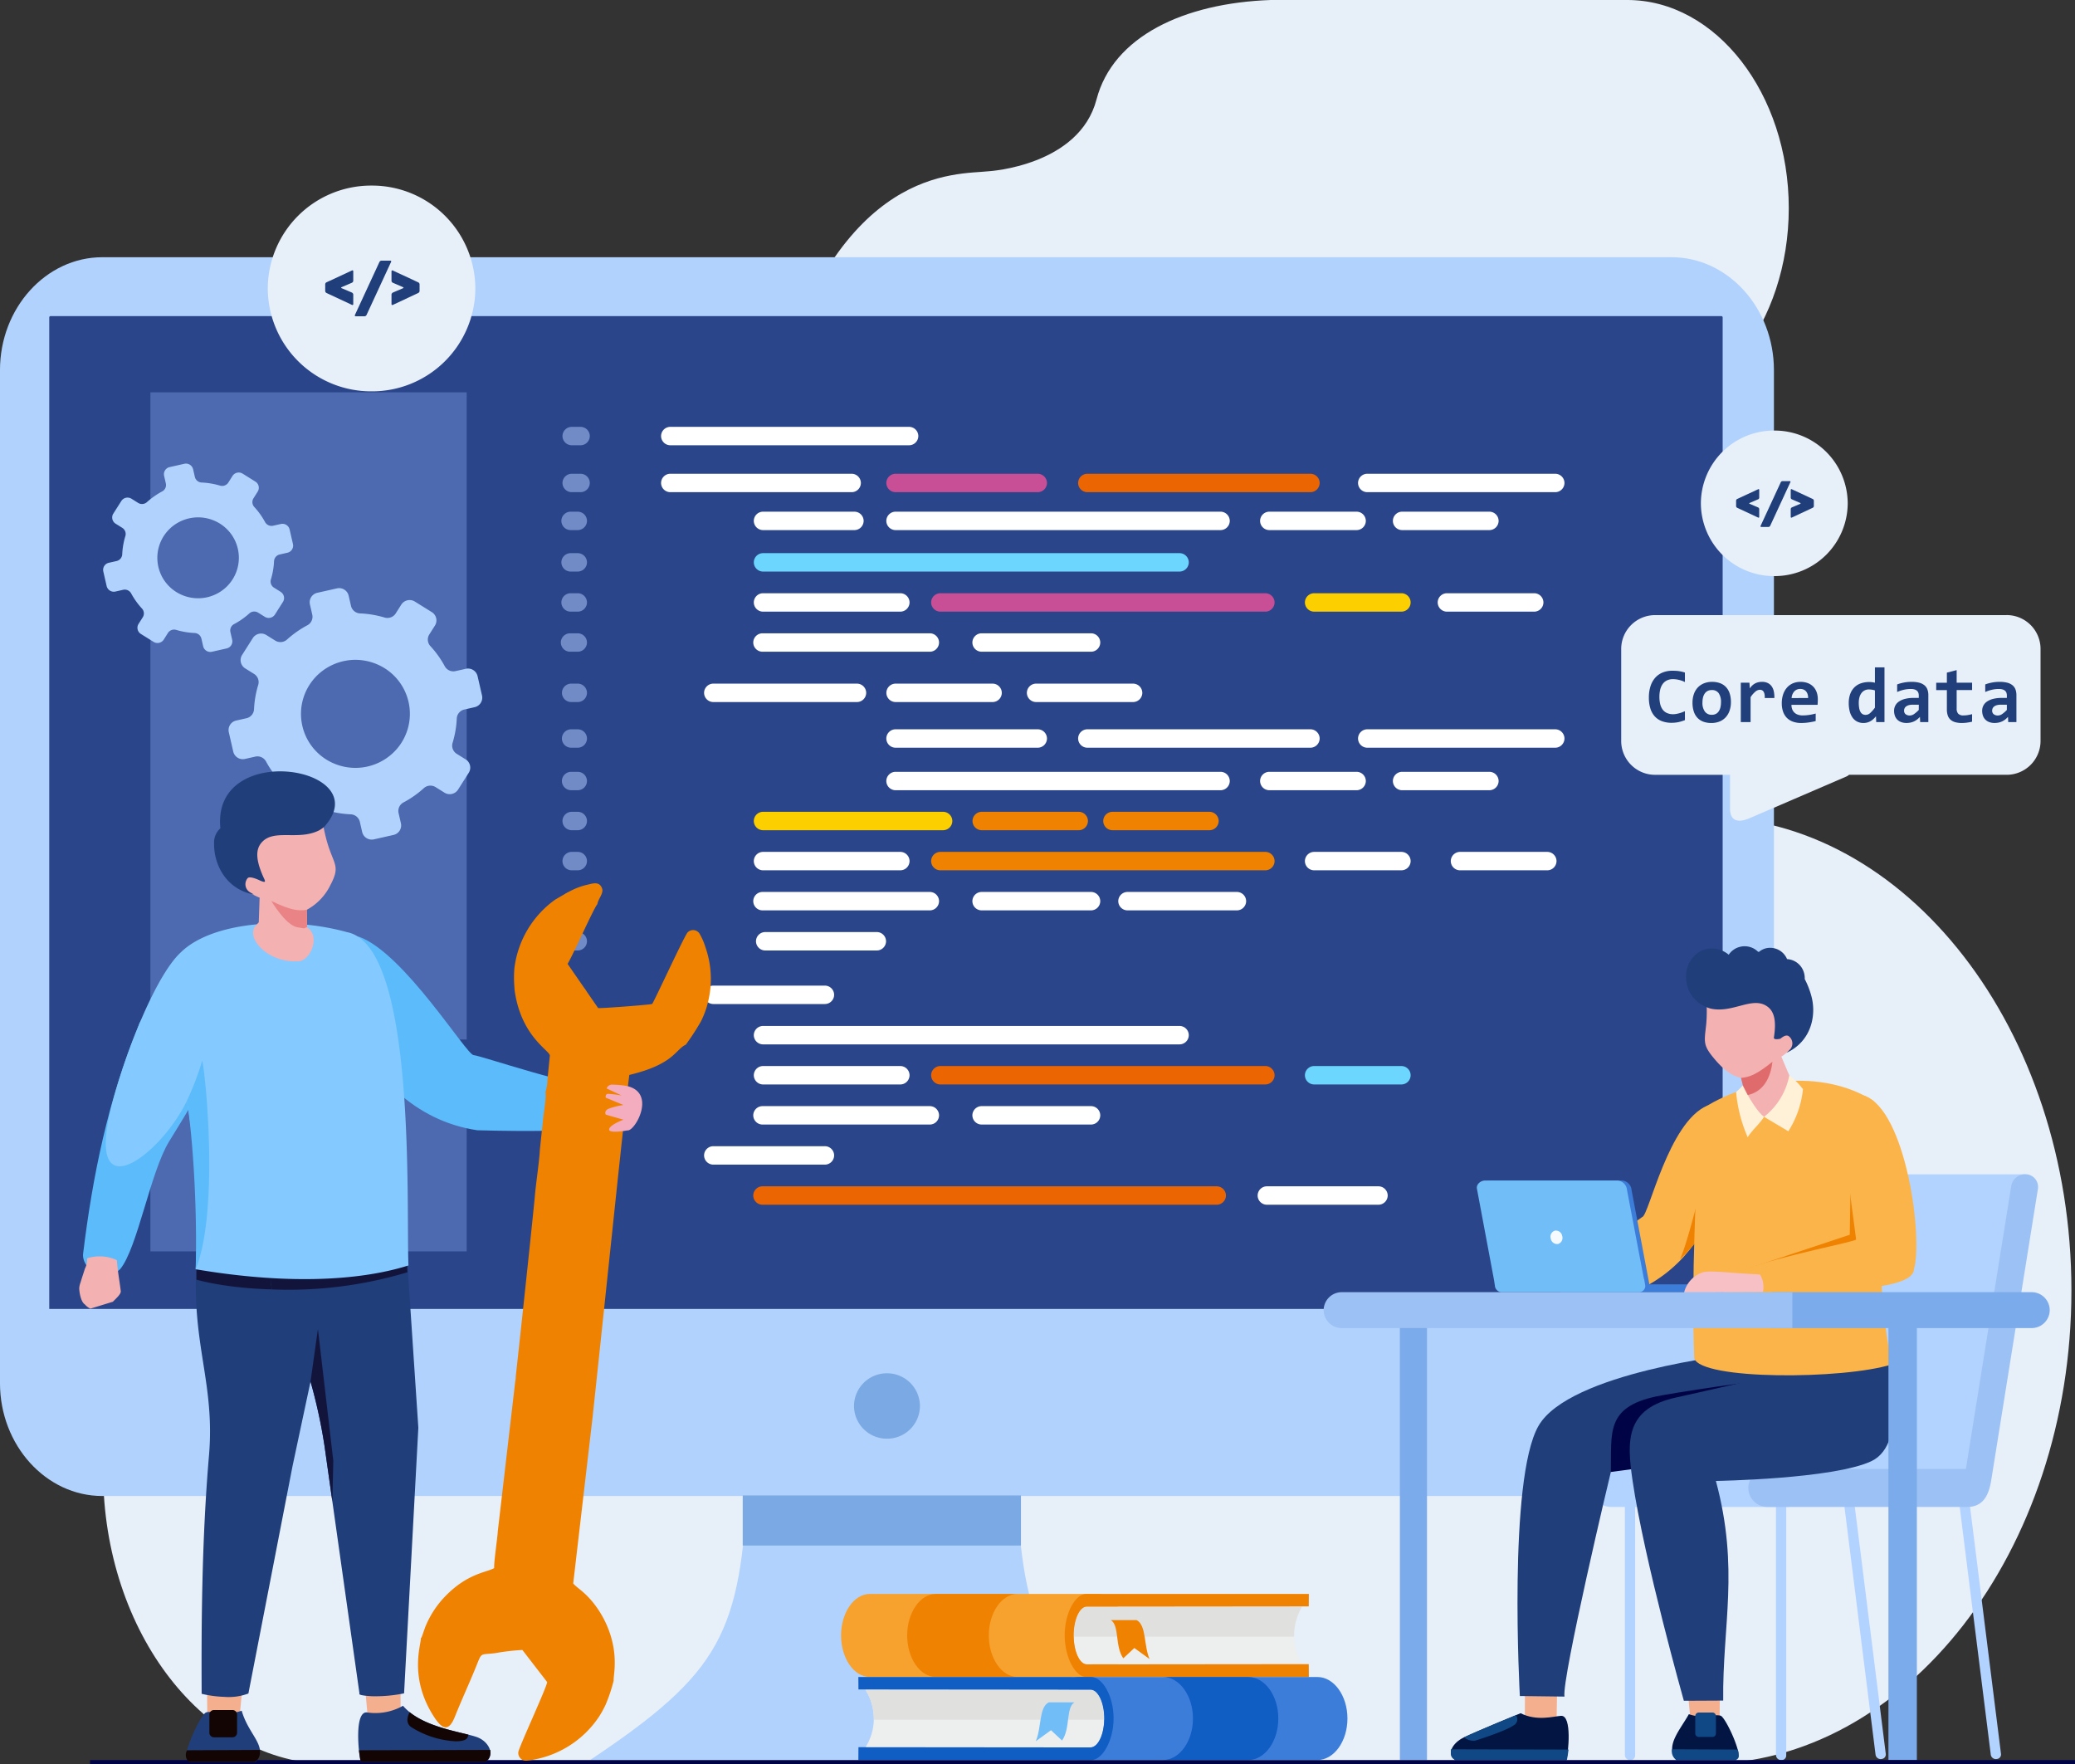 <svg xmlns="http://www.w3.org/2000/svg" width="400" height="340" viewBox="0 0 400 340">
  <rect x="0" y="0" width="400" height="340" fill="#333333" stroke="none"/>
  <g id="t3-i6" transform="translate(1234.545 -3294.714)">
    <path id="Path_104546" data-name="Path 104546" d="M-1162.719,3521.974h-12.627c-24.025,0-43.687,25.292-43.744,56.233v.274c.058,30.941,19.72,56.234,43.744,56.234H-910.5c38.962,0,70.837-41.077,70.837-91.278h0c0-50.2-31.875-91.278-70.837-91.278-16.473,0-29.95-17.369-29.95-38.6s-1.314-38.594,15.159-38.594h0c17.129,0,31.142-18.057,31.142-40.126h0c0-22.069-14.014-40.126-31.142-40.126H-994c-16.725.588-30.416,7-33.6,19.18-3.345,12.792-20.718,13.823-20.718,13.823-6.439.713-28.688-1.189-41.471,42.887-7.462,28.538-64.708,30.841-64.708,30.841h-10.946c-13.112,0-23.839,13.822-23.839,30.718s10.727,30.717,23.839,30.717h2.73c12.609,0,22.928,13.3,22.928,29.546s-10.319,29.547-22.928,29.547" transform="translate(4.428 0)" fill="#e7eff9" fill-rule="evenodd"/>
    <g id="Group_92389" data-name="Group 92389" transform="translate(-1234.545 3344.294)">
      <path id="Path_104547" data-name="Path 104547" d="M-1115.7,3518.747c-1.384,29.77-5.047,37.3-30.43,54.262h112.523c-25.383-16.964-29.046-24.492-30.43-54.262l-25.831-2.419Z" transform="translate(1259.878 -3283.348)" fill="#b1d2fc" fill-rule="evenodd"/>
      <path id="Path_104548" data-name="Path 104548" d="M-1214.828,3333.6H-912.3c10.844,0,19.716,9.79,19.716,21.755v192.487h0v2.77c0,11.963-8.872,21.753-19.716,21.753h-302.531c-10.845,0-19.717-9.789-19.717-21.753V3355.354c0-11.965,8.872-21.755,19.717-21.755" transform="translate(1234.545 -3333.6)" fill="#b1d2fc" fill-rule="evenodd"/>
      <path id="Path_104549" data-name="Path 104549" d="M-1226.922,3342.5h322.1a.256.256,0,0,1,.241.266v191.1h-322.585v-191.1a.255.255,0,0,1,.241-.266" transform="translate(1236.66 -3331.153)" fill="#2a4589"/>
      <rect id="Rectangle_31937" data-name="Rectangle 31937" width="60.976" height="35.862" transform="translate(28.989 155.756)" fill="#4d69af"/>
      <path id="Path_104550" data-name="Path 104550" d="M-1100.228,3502.316a6.325,6.325,0,0,1,6.353,6.3,6.325,6.325,0,0,1-6.353,6.3,6.325,6.325,0,0,1-6.353-6.3,6.325,6.325,0,0,1,6.353-6.3" transform="translate(1271.21 -3287.2)" fill="#7ba9e3" fill-rule="evenodd"/>
      <rect id="Rectangle_31938" data-name="Rectangle 31938" width="53.413" height="9.434" transform="translate(143.286 238.764)" fill="#7ba9e3"/>
      <path id="Rectangle_31939" data-name="Rectangle 31939" d="M-.108-.108H53.521v9.65H-.108ZM53.305.108H.108V9.326h53.2Z" transform="translate(143.286 238.764)" fill="#7ba9e3"/>
      <path id="Path_104551" data-name="Path 104551" d="M-1119.887,3477.6h87.538a1.788,1.788,0,0,0,1.791-1.775h0a1.787,1.787,0,0,0-1.791-1.774h-87.538a1.787,1.787,0,0,0-1.791,1.774h0a1.788,1.788,0,0,0,1.791,1.775" transform="translate(1266.884 -3294.976)" fill="#eb6502" fill-rule="evenodd"/>
      <path id="Path_104552" data-name="Path 104552" d="M-1044.312,3477.6h21.49a1.788,1.788,0,0,0,1.791-1.775h0a1.787,1.787,0,0,0-1.791-1.774h-21.49a1.788,1.788,0,0,0-1.791,1.774h0a1.789,1.789,0,0,0,1.791,1.775" transform="translate(1288.539 -3294.976)" fill="#fff" fill-rule="evenodd"/>
      <path id="Path_104553" data-name="Path 104553" d="M-1127.256,3471.536h21.489a1.788,1.788,0,0,0,1.791-1.775h0a1.788,1.788,0,0,0-1.791-1.775h-21.489a1.788,1.788,0,0,0-1.791,1.775h0a1.788,1.788,0,0,0,1.791,1.775" transform="translate(1264.773 -3296.642)" fill="#fff" fill-rule="evenodd"/>
      <path id="Path_104554" data-name="Path 104554" d="M-1119.887,3465.476h32.234a1.787,1.787,0,0,0,1.791-1.774h0a1.788,1.788,0,0,0-1.791-1.775h-32.234a1.788,1.788,0,0,0-1.791,1.775h0a1.787,1.787,0,0,0,1.791,1.774" transform="translate(1266.884 -3298.308)" fill="#fff" fill-rule="evenodd"/>
      <path id="Path_104555" data-name="Path 104555" d="M-1119.805,3459.417h26.441a1.788,1.788,0,0,0,1.791-1.775h0a1.788,1.788,0,0,0-1.791-1.775h-26.441a1.788,1.788,0,0,0-1.791,1.775h0a1.788,1.788,0,0,0,1.791,1.775" transform="translate(1266.908 -3299.975)" fill="#fff" fill-rule="evenodd"/>
      <path id="Path_104556" data-name="Path 104556" d="M-1119.805,3453.358h80.27a1.788,1.788,0,0,0,1.79-1.775h0a1.787,1.787,0,0,0-1.79-1.774h-80.27a1.787,1.787,0,0,0-1.791,1.774h0a1.788,1.788,0,0,0,1.791,1.775" transform="translate(1266.908 -3301.641)" fill="#fff" fill-rule="evenodd"/>
      <path id="Path_104557" data-name="Path 104557" d="M-1087.053,3465.476h21.068a1.787,1.787,0,0,0,1.791-1.774h0a1.789,1.789,0,0,0-1.791-1.775h-21.068a1.788,1.788,0,0,0-1.791,1.775h0a1.787,1.787,0,0,0,1.791,1.774" transform="translate(1276.292 -3298.308)" fill="#fff" fill-rule="evenodd"/>
      <path id="Path_104558" data-name="Path 104558" d="M-1093.235,3459.417h62.625a1.789,1.789,0,0,0,1.791-1.775h0a1.789,1.789,0,0,0-1.791-1.775h-62.625a1.788,1.788,0,0,0-1.791,1.775h0a1.788,1.788,0,0,0,1.791,1.775" transform="translate(1274.521 -3299.975)" fill="#eb6502" fill-rule="evenodd"/>
      <path id="Path_104559" data-name="Path 104559" d="M-1037.229,3459.417h16.8a1.788,1.788,0,0,0,1.791-1.775h0a1.788,1.788,0,0,0-1.791-1.775h-16.8a1.788,1.788,0,0,0-1.791,1.775h0a1.788,1.788,0,0,0,1.791,1.775" transform="translate(1290.568 -3299.975)" fill="#6cd6ff" fill-rule="evenodd"/>
      <path id="Path_104560" data-name="Path 104560" d="M-1127.256,3447.259h21.489a1.788,1.788,0,0,0,1.791-1.774h0a1.787,1.787,0,0,0-1.791-1.775h-21.489a1.788,1.788,0,0,0-1.791,1.775h0a1.788,1.788,0,0,0,1.791,1.774" transform="translate(1264.773 -3303.319)" fill="#fff" fill-rule="evenodd"/>
      <path id="Path_104561" data-name="Path 104561" d="M-1119.887,3394h32.234a1.788,1.788,0,0,0,1.791-1.775h0a1.788,1.788,0,0,0-1.791-1.775h-32.234a1.788,1.788,0,0,0-1.791,1.775h0a1.788,1.788,0,0,0,1.791,1.775" transform="translate(1266.884 -3317.965)" fill="#fff" fill-rule="evenodd"/>
      <path id="Path_104562" data-name="Path 104562" d="M-1119.805,3387.943h26.441a1.788,1.788,0,0,0,1.791-1.775h0a1.789,1.789,0,0,0-1.791-1.775h-26.441a1.788,1.788,0,0,0-1.791,1.775h0a1.787,1.787,0,0,0,1.791,1.775" transform="translate(1266.908 -3319.631)" fill="#fff" fill-rule="evenodd"/>
      <path id="Path_104563" data-name="Path 104563" d="M-1119.805,3381.883h80.27a1.787,1.787,0,0,0,1.79-1.775h0a1.787,1.787,0,0,0-1.79-1.774h-80.27a1.787,1.787,0,0,0-1.791,1.774h0a1.788,1.788,0,0,0,1.791,1.775" transform="translate(1266.908 -3321.298)" fill="#6cd6ff" fill-rule="evenodd"/>
      <path id="Path_104564" data-name="Path 104564" d="M-1087.053,3394h21.068a1.788,1.788,0,0,0,1.791-1.775h0a1.789,1.789,0,0,0-1.791-1.775h-21.068a1.788,1.788,0,0,0-1.791,1.775h0a1.788,1.788,0,0,0,1.791,1.775" transform="translate(1276.292 -3317.965)" fill="#fff" fill-rule="evenodd"/>
      <path id="Path_104565" data-name="Path 104565" d="M-1093.235,3387.943h62.625a1.788,1.788,0,0,0,1.791-1.775h0a1.789,1.789,0,0,0-1.791-1.775h-62.625a1.788,1.788,0,0,0-1.791,1.775h0a1.787,1.787,0,0,0,1.791,1.775" transform="translate(1274.521 -3319.631)" fill="#c84e96" fill-rule="evenodd"/>
      <path id="Path_104566" data-name="Path 104566" d="M-1037.229,3387.943h16.8a1.787,1.787,0,0,0,1.791-1.775h0a1.788,1.788,0,0,0-1.791-1.775h-16.8a1.789,1.789,0,0,0-1.791,1.775h0a1.788,1.788,0,0,0,1.791,1.775" transform="translate(1290.568 -3319.631)" fill="#fccf00" fill-rule="evenodd"/>
      <path id="Path_104567" data-name="Path 104567" d="M-1017.332,3387.943h16.8a1.787,1.787,0,0,0,1.791-1.775h0a1.788,1.788,0,0,0-1.791-1.775h-16.8a1.789,1.789,0,0,0-1.791,1.775h0a1.788,1.788,0,0,0,1.791,1.775" transform="translate(1296.269 -3319.631)" fill="#fff" fill-rule="evenodd"/>
      <path id="Path_104568" data-name="Path 104568" d="M-1119.479,3439.163h21.49a1.788,1.788,0,0,0,1.791-1.775h0a1.787,1.787,0,0,0-1.791-1.774h-21.49a1.787,1.787,0,0,0-1.79,1.774h0a1.788,1.788,0,0,0,1.79,1.775" transform="translate(1267.002 -3305.545)" fill="#fff" fill-rule="evenodd"/>
      <path id="Path_104569" data-name="Path 104569" d="M-1119.887,3433.1h32.234a1.788,1.788,0,0,0,1.791-1.775h0a1.788,1.788,0,0,0-1.791-1.775h-32.234a1.788,1.788,0,0,0-1.791,1.775h0a1.788,1.788,0,0,0,1.791,1.775" transform="translate(1266.884 -3307.212)" fill="#fff" fill-rule="evenodd"/>
      <path id="Path_104570" data-name="Path 104570" d="M-1119.805,3427.044h26.441a1.788,1.788,0,0,0,1.791-1.775h0a1.789,1.789,0,0,0-1.791-1.775h-26.441a1.789,1.789,0,0,0-1.791,1.775h0a1.787,1.787,0,0,0,1.791,1.775" transform="translate(1266.908 -3308.878)" fill="#fff" fill-rule="evenodd"/>
      <path id="Path_104571" data-name="Path 104571" d="M-1119.805,3420.984h34.687a1.787,1.787,0,0,0,1.791-1.775h0a1.788,1.788,0,0,0-1.791-1.775h-34.687a1.788,1.788,0,0,0-1.791,1.775h0a1.787,1.787,0,0,0,1.791,1.775" transform="translate(1266.908 -3310.544)" fill="#fccf00" fill-rule="evenodd"/>
      <path id="Path_104572" data-name="Path 104572" d="M-1087.053,3433.1h21.068a1.788,1.788,0,0,0,1.791-1.775h0a1.788,1.788,0,0,0-1.791-1.775h-21.068a1.788,1.788,0,0,0-1.791,1.775h0a1.788,1.788,0,0,0,1.791,1.775" transform="translate(1276.292 -3307.212)" fill="#fff" fill-rule="evenodd"/>
      <path id="Path_104573" data-name="Path 104573" d="M-1093.235,3427.044h62.625a1.788,1.788,0,0,0,1.791-1.775h0a1.79,1.79,0,0,0-1.791-1.775h-62.625a1.789,1.789,0,0,0-1.791,1.775h0a1.787,1.787,0,0,0,1.791,1.775" transform="translate(1274.521 -3308.878)" fill="#ef8200" fill-rule="evenodd"/>
      <path id="Path_104574" data-name="Path 104574" d="M-1037.229,3427.044h16.8a1.787,1.787,0,0,0,1.791-1.775h0a1.789,1.789,0,0,0-1.791-1.775h-16.8a1.79,1.79,0,0,0-1.791,1.775h0a1.788,1.788,0,0,0,1.791,1.775" transform="translate(1290.568 -3308.878)" fill="#fff" fill-rule="evenodd"/>
      <path id="Path_104575" data-name="Path 104575" d="M-1099.949,3375.615h62.625a1.788,1.788,0,0,0,1.791-1.775h0a1.788,1.788,0,0,0-1.791-1.775h-62.625a1.788,1.788,0,0,0-1.791,1.775h0a1.788,1.788,0,0,0,1.791,1.775" transform="translate(1272.597 -3323.022)" fill="#fff" fill-rule="evenodd"/>
      <path id="Path_104576" data-name="Path 104576" d="M-1043.943,3375.615h16.8a1.788,1.788,0,0,0,1.791-1.775h0a1.788,1.788,0,0,0-1.791-1.775h-16.8a1.788,1.788,0,0,0-1.791,1.775h0a1.788,1.788,0,0,0,1.791,1.775" transform="translate(1288.644 -3323.022)" fill="#fff" fill-rule="evenodd"/>
      <path id="Path_104577" data-name="Path 104577" d="M-1024.046,3375.615h16.8a1.788,1.788,0,0,0,1.791-1.775h0a1.788,1.788,0,0,0-1.791-1.775h-16.8a1.787,1.787,0,0,0-1.791,1.775h0a1.788,1.788,0,0,0,1.791,1.775" transform="translate(1294.345 -3323.022)" fill="#fff" fill-rule="evenodd"/>
      <path id="Path_104578" data-name="Path 104578" d="M-1099.949,3369.882h27.388a1.788,1.788,0,0,0,1.791-1.774h0a1.789,1.789,0,0,0-1.791-1.775h-27.388a1.788,1.788,0,0,0-1.791,1.775h0a1.787,1.787,0,0,0,1.791,1.774" transform="translate(1272.597 -3324.598)" fill="#c84e96" fill-rule="evenodd"/>
      <path id="Path_104579" data-name="Path 104579" d="M-1071.209,3369.882h42.978a1.787,1.787,0,0,0,1.791-1.774h0a1.788,1.788,0,0,0-1.791-1.775h-42.978a1.788,1.788,0,0,0-1.791,1.775h0a1.787,1.787,0,0,0,1.791,1.774" transform="translate(1280.832 -3324.598)" fill="#eb6502" fill-rule="evenodd"/>
      <path id="Path_104580" data-name="Path 104580" d="M-1029.267,3369.882h36.212a1.788,1.788,0,0,0,1.791-1.774h0a1.789,1.789,0,0,0-1.791-1.775h-36.212a1.789,1.789,0,0,0-1.791,1.775h0a1.788,1.788,0,0,0,1.791,1.774" transform="translate(1292.849 -3324.598)" fill="#fff" fill-rule="evenodd"/>
      <path id="Path_104581" data-name="Path 104581" d="M-1099.949,3414.939h62.625a1.788,1.788,0,0,0,1.791-1.774h0a1.788,1.788,0,0,0-1.791-1.775h-62.625a1.788,1.788,0,0,0-1.791,1.775h0a1.788,1.788,0,0,0,1.791,1.774" transform="translate(1272.597 -3312.207)" fill="#fff" fill-rule="evenodd"/>
      <path id="Path_104582" data-name="Path 104582" d="M-1043.943,3414.939h16.8a1.788,1.788,0,0,0,1.791-1.774h0a1.788,1.788,0,0,0-1.791-1.775h-16.8a1.788,1.788,0,0,0-1.791,1.775h0a1.788,1.788,0,0,0,1.791,1.774" transform="translate(1288.644 -3312.207)" fill="#fff" fill-rule="evenodd"/>
      <path id="Path_104583" data-name="Path 104583" d="M-1024.046,3414.939h16.8a1.788,1.788,0,0,0,1.791-1.774h0a1.788,1.788,0,0,0-1.791-1.775h-16.8a1.788,1.788,0,0,0-1.791,1.775h0a1.788,1.788,0,0,0,1.791,1.774" transform="translate(1294.345 -3312.207)" fill="#fff" fill-rule="evenodd"/>
      <path id="Path_104584" data-name="Path 104584" d="M-1099.949,3408.512h27.388a1.788,1.788,0,0,0,1.791-1.775h0a1.788,1.788,0,0,0-1.791-1.775h-27.388a1.787,1.787,0,0,0-1.791,1.775h0a1.788,1.788,0,0,0,1.791,1.775" transform="translate(1272.597 -3313.975)" fill="#fff" fill-rule="evenodd"/>
      <path id="Path_104585" data-name="Path 104585" d="M-1071.209,3408.512h42.978a1.788,1.788,0,0,0,1.791-1.775h0a1.787,1.787,0,0,0-1.791-1.775h-42.978a1.787,1.787,0,0,0-1.791,1.775h0a1.788,1.788,0,0,0,1.791,1.775" transform="translate(1280.832 -3313.975)" fill="#fff" fill-rule="evenodd"/>
      <path id="Path_104586" data-name="Path 104586" d="M-1029.267,3408.512h36.212a1.789,1.789,0,0,0,1.791-1.775h0a1.788,1.788,0,0,0-1.791-1.775h-36.212a1.788,1.788,0,0,0-1.791,1.775h0a1.788,1.788,0,0,0,1.791,1.775" transform="translate(1292.849 -3313.975)" fill="#fff" fill-rule="evenodd"/>
      <rect id="Rectangle_31940" data-name="Rectangle 31940" width="60.976" height="124.743" transform="translate(28.989 26.035)" fill="#4d69af"/>
      <path id="Path_104587" data-name="Path 104587" d="M-1087.035,3420.984h18.671a1.787,1.787,0,0,0,1.791-1.775h0a1.788,1.788,0,0,0-1.791-1.775h-18.671a1.788,1.788,0,0,0-1.791,1.775h0a1.787,1.787,0,0,0,1.791,1.775" transform="translate(1276.297 -3310.544)" fill="#ef8200" fill-rule="evenodd"/>
      <path id="Path_104588" data-name="Path 104588" d="M-1067.447,3420.984h18.672a1.788,1.788,0,0,0,1.791-1.775h0a1.789,1.789,0,0,0-1.791-1.775h-18.672a1.787,1.787,0,0,0-1.79,1.775h0a1.787,1.787,0,0,0,1.79,1.775" transform="translate(1281.91 -3310.544)" fill="#ef8200" fill-rule="evenodd"/>
      <path id="Path_104589" data-name="Path 104589" d="M-1127.256,3401.609h27.668a1.787,1.787,0,0,0,1.791-1.775h0a1.787,1.787,0,0,0-1.791-1.775h-27.668a1.787,1.787,0,0,0-1.791,1.775h0a1.787,1.787,0,0,0,1.791,1.775" transform="translate(1264.773 -3315.873)" fill="#fff" fill-rule="evenodd"/>
      <path id="Path_104590" data-name="Path 104590" d="M-1099.942,3401.609h18.671a1.787,1.787,0,0,0,1.791-1.775h0a1.787,1.787,0,0,0-1.791-1.775h-18.671a1.788,1.788,0,0,0-1.791,1.775h0a1.788,1.788,0,0,0,1.791,1.775" transform="translate(1272.599 -3315.873)" fill="#fff" fill-rule="evenodd"/>
      <path id="Path_104591" data-name="Path 104591" d="M-1078.889,3401.609h18.672a1.788,1.788,0,0,0,1.791-1.775h0a1.788,1.788,0,0,0-1.791-1.775h-18.672a1.788,1.788,0,0,0-1.791,1.775h0a1.788,1.788,0,0,0,1.791,1.775" transform="translate(1278.631 -3315.873)" fill="#fff" fill-rule="evenodd"/>
      <path id="Path_104592" data-name="Path 104592" d="M-1119.805,3375.615h17.591a1.788,1.788,0,0,0,1.791-1.775h0a1.788,1.788,0,0,0-1.791-1.775h-17.591a1.787,1.787,0,0,0-1.791,1.775h0a1.788,1.788,0,0,0,1.791,1.775" transform="translate(1266.908 -3323.022)" fill="#fff" fill-rule="evenodd"/>
      <path id="Path_104593" data-name="Path 104593" d="M-1133.7,3369.882h34.935a1.787,1.787,0,0,0,1.791-1.774h0a1.788,1.788,0,0,0-1.791-1.775H-1133.7a1.788,1.788,0,0,0-1.791,1.775h0a1.787,1.787,0,0,0,1.791,1.774" transform="translate(1262.927 -3324.598)" fill="#fff" fill-rule="evenodd"/>
      <path id="Path_104594" data-name="Path 104594" d="M-1133.7,3362.79h46.008a1.788,1.788,0,0,0,1.791-1.774h0a1.788,1.788,0,0,0-1.791-1.775H-1133.7a1.788,1.788,0,0,0-1.791,1.775h0a1.788,1.788,0,0,0,1.791,1.774" transform="translate(1262.927 -3326.548)" fill="#fff" fill-rule="evenodd"/>
      <path id="Path_104595" data-name="Path 104595" d="M-1148.473,3362.79h1.684a1.788,1.788,0,0,0,1.791-1.774h0a1.787,1.787,0,0,0-1.791-1.775h-1.684a1.788,1.788,0,0,0-1.791,1.775h0a1.789,1.789,0,0,0,1.791,1.774" transform="translate(1258.694 -3326.548)" fill="#718bc6" fill-rule="evenodd"/>
      <path id="Path_104596" data-name="Path 104596" d="M-1148.473,3369.882h1.684a1.787,1.787,0,0,0,1.791-1.774h0a1.788,1.788,0,0,0-1.791-1.775h-1.684a1.789,1.789,0,0,0-1.791,1.775h0a1.788,1.788,0,0,0,1.791,1.774" transform="translate(1258.694 -3324.598)" fill="#718bc6" fill-rule="evenodd"/>
      <path id="Path_104597" data-name="Path 104597" d="M-1148.721,3394h1.46a1.788,1.788,0,0,0,1.791-1.775h0a1.789,1.789,0,0,0-1.791-1.775h-1.46a1.788,1.788,0,0,0-1.791,1.775h0a1.788,1.788,0,0,0,1.791,1.775" transform="translate(1258.623 -3317.965)" fill="#718bc6" fill-rule="evenodd"/>
      <path id="Path_104598" data-name="Path 104598" d="M-1148.639,3387.943h1.355a1.788,1.788,0,0,0,1.791-1.775h0a1.789,1.789,0,0,0-1.791-1.775h-1.355a1.788,1.788,0,0,0-1.791,1.775h0a1.787,1.787,0,0,0,1.791,1.775" transform="translate(1258.646 -3319.631)" fill="#718bc6" fill-rule="evenodd"/>
      <path id="Path_104599" data-name="Path 104599" d="M-1148.639,3381.883h1.355a1.788,1.788,0,0,0,1.791-1.775h0a1.788,1.788,0,0,0-1.791-1.774h-1.355a1.787,1.787,0,0,0-1.791,1.774h0a1.788,1.788,0,0,0,1.791,1.775" transform="translate(1258.646 -3321.298)" fill="#718bc6" fill-rule="evenodd"/>
      <path id="Path_104600" data-name="Path 104600" d="M-1148.639,3375.615h1.355a1.788,1.788,0,0,0,1.791-1.775h0a1.788,1.788,0,0,0-1.791-1.775h-1.355a1.788,1.788,0,0,0-1.791,1.775h0a1.788,1.788,0,0,0,1.791,1.775" transform="translate(1258.646 -3323.022)" fill="#718bc6" fill-rule="evenodd"/>
      <path id="Path_104601" data-name="Path 104601" d="M-1148.56,3414.939h1.253a1.788,1.788,0,0,0,1.791-1.774h0a1.788,1.788,0,0,0-1.791-1.775h-1.253a1.788,1.788,0,0,0-1.791,1.775h0a1.788,1.788,0,0,0,1.791,1.774" transform="translate(1258.669 -3312.207)" fill="#718bc6" fill-rule="evenodd"/>
      <path id="Path_104602" data-name="Path 104602" d="M-1148.56,3408.512h1.253a1.788,1.788,0,0,0,1.791-1.775h0a1.788,1.788,0,0,0-1.791-1.775h-1.253a1.787,1.787,0,0,0-1.791,1.775h0a1.788,1.788,0,0,0,1.791,1.775" transform="translate(1258.669 -3313.975)" fill="#718bc6" fill-rule="evenodd"/>
      <path id="Path_104603" data-name="Path 104603" d="M-1148.553,3401.609h1.244a1.788,1.788,0,0,0,1.791-1.775h0a1.788,1.788,0,0,0-1.791-1.775h-1.244a1.787,1.787,0,0,0-1.791,1.775h0a1.787,1.787,0,0,0,1.791,1.775" transform="translate(1258.671 -3315.873)" fill="#718bc6" fill-rule="evenodd"/>
      <path id="Path_104604" data-name="Path 104604" d="M-1148.139,3439.163h.711a1.789,1.789,0,0,0,1.791-1.775h0a1.788,1.788,0,0,0-1.791-1.774h-.711a1.787,1.787,0,0,0-1.791,1.774h0a1.789,1.789,0,0,0,1.791,1.775" transform="translate(1258.789 -3305.545)" fill="#718bc6" fill-rule="evenodd"/>
      <path id="Path_104605" data-name="Path 104605" d="M-1148.56,3433.1h1.253a1.789,1.789,0,0,0,1.791-1.775h0a1.789,1.789,0,0,0-1.791-1.775h-1.253a1.788,1.788,0,0,0-1.791,1.775h0a1.788,1.788,0,0,0,1.791,1.775" transform="translate(1258.669 -3307.212)" fill="#718bc6" fill-rule="evenodd"/>
      <path id="Path_104606" data-name="Path 104606" d="M-1148.476,3427.044h1.145a1.788,1.788,0,0,0,1.791-1.775h0a1.79,1.79,0,0,0-1.791-1.775h-1.145a1.789,1.789,0,0,0-1.791,1.775h0a1.787,1.787,0,0,0,1.791,1.775" transform="translate(1258.693 -3308.878)" fill="#718bc6" fill-rule="evenodd"/>
      <path id="Path_104607" data-name="Path 104607" d="M-1148.476,3420.984h1.145a1.788,1.788,0,0,0,1.791-1.775h0a1.789,1.789,0,0,0-1.791-1.775h-1.145a1.788,1.788,0,0,0-1.791,1.775h0a1.787,1.787,0,0,0,1.791,1.775" transform="translate(1258.693 -3310.544)" fill="#718bc6" fill-rule="evenodd"/>
      <path id="Path_104608" data-name="Path 104608" d="M-1147.993,3471.536h.524a1.788,1.788,0,0,0,1.791-1.775h0a1.789,1.789,0,0,0-1.791-1.775h-.524a1.788,1.788,0,0,0-1.791,1.775h0a1.788,1.788,0,0,0,1.791,1.775" transform="translate(1258.831 -3296.642)" fill="#718bc6" fill-rule="evenodd"/>
      <path id="Path_104609" data-name="Path 104609" d="M-1147.993,3465.476h.524a1.788,1.788,0,0,0,1.791-1.774h0a1.789,1.789,0,0,0-1.791-1.775h-.524a1.788,1.788,0,0,0-1.791,1.775h0a1.787,1.787,0,0,0,1.791,1.774" transform="translate(1258.831 -3298.308)" fill="#718bc6" fill-rule="evenodd"/>
      <path id="Path_104610" data-name="Path 104610" d="M-1148.045,3459.417h.591a1.788,1.788,0,0,0,1.791-1.775h0a1.788,1.788,0,0,0-1.791-1.775h-.591a1.788,1.788,0,0,0-1.791,1.775h0a1.788,1.788,0,0,0,1.791,1.775" transform="translate(1258.816 -3299.975)" fill="#718bc6" fill-rule="evenodd"/>
      <path id="Path_104611" data-name="Path 104611" d="M-1148.139,3453.358h.711a1.789,1.789,0,0,0,1.791-1.775h0a1.788,1.788,0,0,0-1.791-1.774h-.711a1.787,1.787,0,0,0-1.791,1.774h0a1.788,1.788,0,0,0,1.791,1.775" transform="translate(1258.789 -3301.641)" fill="#718bc6" fill-rule="evenodd"/>
      <path id="Path_104612" data-name="Path 104612" d="M-1148.139,3447.259h.711a1.789,1.789,0,0,0,1.791-1.774h0a1.788,1.788,0,0,0-1.791-1.775h-.711a1.788,1.788,0,0,0-1.791,1.775h0a1.788,1.788,0,0,0,1.791,1.774" transform="translate(1258.789 -3303.319)" fill="#718bc6" fill-rule="evenodd"/>
      <path id="Path_104613" data-name="Path 104613" d="M-1065.194,3433.1h21.068a1.787,1.787,0,0,0,1.79-1.775h0a1.788,1.788,0,0,0-1.79-1.775h-21.068a1.788,1.788,0,0,0-1.791,1.775h0a1.788,1.788,0,0,0,1.791,1.775" transform="translate(1282.555 -3307.212)" fill="#fff" fill-rule="evenodd"/>
      <path id="Path_104614" data-name="Path 104614" d="M-1015.37,3427.044h16.8a1.788,1.788,0,0,0,1.791-1.775h0a1.79,1.79,0,0,0-1.791-1.775h-16.8a1.789,1.789,0,0,0-1.791,1.775h0a1.787,1.787,0,0,0,1.791,1.775" transform="translate(1296.831 -3308.878)" fill="#fff" fill-rule="evenodd"/>
    </g>
    <path id="Path_104615" data-name="Path 104615" d="M-965.536,3359.8a14.091,14.091,0,0,1,14.154,14.026,14.091,14.091,0,0,1-14.154,14.027,14.091,14.091,0,0,1-14.153-14.027,14.09,14.09,0,0,1,14.153-14.026" transform="translate(73.023 17.901)" fill="#e7eff9" fill-rule="evenodd"/>
    <path id="Path_104616" data-name="Path 104616" d="M-917.334,3387.7h-67.75a6.533,6.533,0,0,0-6.543,6.485V3412a6.533,6.533,0,0,0,6.543,6.485h14.433v6.451c0,2.535,1.609,2.847,3.8,1.9l18.749-8.079a2.954,2.954,0,0,0,.4-.278h30.371a6.534,6.534,0,0,0,6.543-6.485v-17.816a6.534,6.534,0,0,0-6.543-6.485" transform="translate(69.602 25.573)" fill="#e7eff9"/>
    <g id="Group_92390" data-name="Group 92390" transform="translate(-899.873 3387.447)">
      <path id="Path_104617" data-name="Path 104617" d="M-969.954,3368.808v1.5a.321.321,0,0,1-.06.182.363.363,0,0,1-.147.126l-1.626.7c-.063.031-.094.062-.094.093s.031.059.094.083l1.617.69a.427.427,0,0,1,.156.135.324.324,0,0,1,.06.182v1.509a.144.144,0,0,1-.06.131.157.157,0,0,1-.147,0l-4.051-1.892a.373.373,0,0,1-.14-.135.324.324,0,0,1-.057-.182v-1.053a.35.35,0,0,1,.057-.186.306.306,0,0,1,.14-.13l4.051-1.882a.132.132,0,0,1,.147-.005A.154.154,0,0,1-969.954,3368.808Z" transform="translate(974.409 -3367.113)" fill="#1f3e7a"/>
      <path id="Path_104618" data-name="Path 104618" d="M-970.737,3376.072l3.9-8.43a.385.385,0,0,1,.136-.14.345.345,0,0,1,.183-.056h1.392a.163.163,0,0,1,.136.056.122.122,0,0,1-.005.14l-3.9,8.43a.348.348,0,0,1-.131.145.353.353,0,0,1-.189.061h-1.391a.142.142,0,0,1-.131-.061A.146.146,0,0,1-970.737,3376.072Z" transform="translate(975.456 -3367.445)" fill="#1f3e7a"/>
      <path id="Path_104619" data-name="Path 104619" d="M-961.769,3370.876v1.053a.312.312,0,0,1-.062.182.415.415,0,0,1-.145.135l-4.042,1.892a.154.154,0,0,1-.145,0,.142.142,0,0,1-.062-.131V3372.5a.316.316,0,0,1,.062-.182.44.44,0,0,1,.145-.135l1.617-.69c.055-.024.084-.052.084-.083s-.028-.063-.084-.093l-1.617-.7a.352.352,0,0,1-.145-.126.313.313,0,0,1-.062-.182v-1.5a.151.151,0,0,1,.062-.135.129.129,0,0,1,.145.005l4.042,1.882a.336.336,0,0,1,.145.13A.337.337,0,0,1-961.769,3370.876Z" transform="translate(976.754 -3367.113)" fill="#1f3e7a"/>
    </g>
    <path id="Path_104620" data-name="Path 104620" d="M-939.042,3521.541l-1.959.251,6.112,48.737a.984.984,0,0,0,1.1.847l.111-.014a.877.877,0,0,0,.76-.973Z" transform="translate(84.108 62.381)" fill="#b2d2ff" fill-rule="evenodd"/>
    <path id="Path_104621" data-name="Path 104621" d="M-966.461,3521.483h-1.975v49.128a.986.986,0,0,0,.988.979h.112a.873.873,0,0,0,.875-.867Z" transform="translate(76.247 62.365)" fill="#b2d2ff" fill-rule="evenodd"/>
    <path id="Path_104622" data-name="Path 104622" d="M-989.1,3521.483h-1.975v49.128a.986.986,0,0,0,.988.979h.112a.873.873,0,0,0,.875-.867Z" transform="translate(69.76 62.365)" fill="#b2d2ff" fill-rule="evenodd"/>
    <path id="Path_104623" data-name="Path 104623" d="M-956.308,3521.541l-1.958.251,6.112,48.737a.983.983,0,0,0,1.1.847l.112-.014a.877.877,0,0,0,.76-.973Z" transform="translate(79.161 62.381)" fill="#b2d2ff" fill-rule="evenodd"/>
    <path id="Path_104624" data-name="Path 104624" d="M-967.641,3475.406c-2.583,8.146-6.345,16.054-14.786,20.895-7.418,1.888-22.791,1.376-22.346-.433.411-1.67,2.984-3,4.392-2.131,1.531.941,16.407-10.374,16.59-10.417,1.27-.3,5.037-18.318,12.531-21.455.844-.688,5.726,9.458,3.619,13.541" transform="translate(65.833 45.96)" fill="#fbb44a" fill-rule="evenodd"/>
    <path id="Path_104625" data-name="Path 104625" d="M-977.942,3482.889a24.472,24.472,0,0,1-4.881,6.058c1.633-3.353,5.062-17.947,5.062-17.947Z" transform="translate(72.125 48.481)" fill="#ef8200" fill-rule="evenodd"/>
    <path id="Path_104626" data-name="Path 104626" d="M-958.483,3516.782h-33.854a3.682,3.682,0,0,0-3.687,3.654h0a3.681,3.681,0,0,0,3.687,3.655h33.854a3.681,3.681,0,0,0,3.687-3.655h0a3.682,3.682,0,0,0-3.687-3.654" transform="translate(68.343 61.072)" fill="#b2d2ff" fill-rule="evenodd"/>
    <path id="Path_104627" data-name="Path 104627" d="M-955.48,3472.236H-921l-8.673,56.933-34.48.032h0a2.442,2.442,0,0,1-.4-.031h0a2.447,2.447,0,0,1-2.147-2.926l8.27-51.88a2.755,2.755,0,0,1,2.953-2.127Z" transform="translate(76.734 48.821)" fill="#b2d2ff" fill-rule="evenodd"/>
    <path id="Path_104628" data-name="Path 104628" d="M-921.874,3474.363l-8.761,54.67h-38.259a3.682,3.682,0,0,0-3.687,3.654,3.681,3.681,0,0,0,3.687,3.655h38.546c3.68,0,4.318-3.415,4.648-5.483l8.926-55.7a2.447,2.447,0,0,0-2.147-2.926h0a2.756,2.756,0,0,0-2.953,2.127" transform="translate(75.06 48.821)" fill="#9cc1f4" fill-rule="evenodd"/>
    <path id="Path_104629" data-name="Path 104629" d="M-1006.077,3557.131l.043-7.114,6.194.177-.13,7.281Z" transform="translate(65.462 70.212)" fill="#f4af8f" fill-rule="evenodd"/>
    <path id="Path_104630" data-name="Path 104630" d="M-951.437,3502.044l-13.789-2.592s-31.98,3.464-37.9,13.8-3.586,52.052-3.586,52.052l8.6.111c-.558-3.435,8.912-43.29,8.943-43.3l36.042-12.713Z" transform="translate(65.151 56.306)" fill="#1f3e7a" fill-rule="evenodd"/>
    <path id="Path_104631" data-name="Path 104631" d="M-955.444,3501.485l-4.845,2.154c-3.983.073-21.238,2.744-24.131,3.361-9.8,2.092-8.6,7.028-8.757,14.563l7.121-.957,28.921-11.756Z" transform="translate(69.158 56.865)" fill="#000446" fill-rule="evenodd"/>
    <path id="Path_104632" data-name="Path 104632" d="M-981.117,3556l-.591-6.187,6.264.149-.06,7.084Z" transform="translate(72.445 70.156)" fill="#f4af8f" fill-rule="evenodd"/>
    <path id="Path_104633" data-name="Path 104633" d="M-980.769,3553.846c-1.77,3.152-4.655,6.167-2.4,8.845h11.465c.019-.051.039-.107.057-.166a1.837,1.837,0,0,0,.288-1.863c-.665-2.493-2.618-6.324-3.29-6.522-1.33-.39-3.22.711-6.119-.295" transform="translate(71.789 71.265)" fill="#031542" fill-rule="evenodd"/>
    <path id="Path_104634" data-name="Path 104634" d="M-984.019,3559.148v.005a2.071,2.071,0,0,0,.856,2.079H-971.7c.592-.34.748-.575.345-2.029Z" transform="translate(71.781 72.723)" fill="#0f4884" fill-rule="evenodd"/>
    <path id="Path_104635" data-name="Path 104635" d="M-977.21,3553.6h-2.655a.663.663,0,0,0-.664.658v3.385a.663.663,0,0,0,.664.658h2.655a.663.663,0,0,0,.664-.658v-3.385a.663.663,0,0,0-.664-.658" transform="translate(72.782 71.198)" fill="#0f4884" fill-rule="evenodd"/>
    <path id="Path_104636" data-name="Path 104636" d="M-940.475,3500.309s4.007,16.03-3.272,19.485-29.993,3.82-29.993,3.82c4.58,17.036,1.238,27.822,1.41,42.334l-7.585.038s-7.646-27.1-9.892-42.459c-1.133-7.751-1.371-13.914,8.535-16.028,3.332-.712,25.016-5.69,25.016-5.69Z" transform="translate(69.969 56.542)" fill="#1f3e7a" fill-rule="evenodd"/>
    <path id="Path_104637" data-name="Path 104637" d="M-946.1,3461.983c5.43,12.348-1.815,25.266,3.574,50.77-9.338,2.95-36.93,3.041-38.12-1.185-.575-16.13.361-31.592,1.021-47.713,9.142-6.28,23.754-8.186,33.524-1.872" transform="translate(72.698 44.931)" fill="#fbb44a" fill-rule="evenodd"/>
    <path id="Path_104638" data-name="Path 104638" d="M-973.03,3490.442l20.134-6.676.135-8.117,2.234-2.969s4.554,6.9,4.572,7.371-2.012,7.485-1.829,7.493-12.017,4.028-13.021,4.262-12.225-1.365-12.225-1.365" transform="translate(74.931 48.943)" fill="#ef8200" fill-rule="evenodd"/>
    <path id="Path_104639" data-name="Path 104639" d="M-949.8,3460.337c8.048,2.751,11.388,27.364,9.586,33.537-.31,4.436-18.6,3.861-31.623,5.56-1.788-1.3-3.247-3.021-1.577-5.429,8-2.915,22.086-5.516,22.061-5.938-1.11-8.455-2.8-20.061-2.186-25.68.072-.665,3.017-2.3,3.739-2.05" transform="translate(74.612 45.542)" fill="#fbb44a" fill-rule="evenodd"/>
    <rect id="Rectangle_31941" data-name="Rectangle 31941" width="5.221" height="83.821" transform="translate(-964.687 3550.135)" fill="#7babea"/>
    <path id="Path_104640" data-name="Path 104640" d="M-967.9,3490.053h49.592a3.485,3.485,0,0,1,3.49,3.459,3.486,3.486,0,0,1-3.49,3.46h-22.123v83.262h-5.478v-83.262H-967.9a3.486,3.486,0,0,1-3.492-3.46,3.486,3.486,0,0,1,3.492-3.459" transform="translate(75.401 53.721)" fill="#7babea" fill-rule="evenodd"/>
    <path id="Path_104641" data-name="Path 104641" d="M-1003.7,3553.7s-8.26,3.362-11.013,4.7c-2.138,1.04-3.349,3.223-1.593,4.336h21.391c.019-.051.037-.106.055-.166.318-1.048,1.149-8.533-1.075-8.365-1.382.1-4.675,1.075-7.766-.5" transform="translate(62.291 71.224)" fill="#031542" fill-rule="evenodd"/>
    <path id="Path_104642" data-name="Path 104642" d="M-1017.153,3559.151v.005l.018.845c.033.665.27.871.839,1.23h21.49c.018-.051.037-.107.055-.166.062-.2.214-1.269.288-1.859Z" transform="translate(62.288 72.724)" fill="#0f4884" fill-rule="evenodd"/>
    <path id="Path_104643" data-name="Path 104643" d="M-1005.171,3554c-2.976,1.226-7.962,3.3-10.009,4.271a2.951,2.951,0,0,0,2.092.656s5.809-1.8,7.461-2.958a1.32,1.32,0,0,0,.457-1.969" transform="translate(62.854 71.306)" fill="#0f4884" fill-rule="evenodd"/>
    <path id="Path_104644" data-name="Path 104644" d="M-1001.126,3488.867h32.419v.756a.762.762,0,0,1-.763.756h-30.893a.762.762,0,0,1-.763-.756Z" transform="translate(66.881 53.395)" fill="#3d7dda" fill-rule="evenodd"/>
    <path id="Path_104645" data-name="Path 104645" d="M-1010.984,3473.175h25.529a1.987,1.987,0,0,1,1.829,1.836l3.507,18.564h-28.935l-3.506-18.819c-.159-.854.709-1.581,1.576-1.581" transform="translate(63.599 49.079)" fill="#3d7dda" fill-rule="evenodd"/>
    <path id="Path_104646" data-name="Path 104646" d="M-1011.664,3473.175h25.528a1.988,1.988,0,0,1,1.829,1.836l3.263,17.164H-981l.21,1.26a1.208,1.208,0,0,1-1.271,1.26h-26.446a1.348,1.348,0,0,1-1.271-1.26l-.157-1.035-3.305-17.644c-.16-.854.709-1.581,1.576-1.581" transform="translate(63.404 49.079)" fill="#71bdf8" fill-rule="evenodd"/>
    <path id="Path_104647" data-name="Path 104647" d="M-1001.378,3480.758a1.243,1.243,0,0,1,1.411,1.024,1.23,1.23,0,0,1-.791,1.545,1.244,1.244,0,0,1-1.413-1.023,1.232,1.232,0,0,1,.792-1.546" transform="translate(66.569 51.157)" fill="#f4fafd" fill-rule="evenodd"/>
    <path id="Path_104648" data-name="Path 104648" d="M-977.079,3458.376c1.63,1.928,3.2,3.245,5.132,3.663l.821,3.39c-.579,2.4-.033,4.4,3.071,4.22,8.279-1.516,5.932-6.924,5.8-7.172l-1.917-4.535c.268-.079,2.266-1.792,2.811-2.108a3.092,3.092,0,0,0,.917-2.844c-.225-1.2-1.982-.383-1.982-.383,1.516-3.562,3.462-6.637-.48-8.6s-11.876-1.795-11.876-1.795l-4.92-.5c.948,1.419,1.411,6.788,1.015,10.3-.354,3.151-.578,3.774,1.611,6.363" transform="translate(73.018 40.427)" fill="#f4b1b1" fill-rule="evenodd"/>
    <path id="Path_104649" data-name="Path 104649" d="M-970.217,3465.255c1.33.835,3.336,1.965,4.666,2.8a18.432,18.432,0,0,0,2.825-8.123,13.153,13.153,0,0,0-2.634-2.644,13.263,13.263,0,0,1-4.858,7.966" transform="translate(75.737 44.71)" fill="#fff1d8" fill-rule="evenodd"/>
    <path id="Path_104650" data-name="Path 104650" d="M-969.015,3464.843c-.8,1.318-2.359,2.625-3.162,3.943a27.948,27.948,0,0,1-2.234-8.715,11.675,11.675,0,0,0,1.3-1.282c.724,1.632,2.7,5.078,4.1,6.054" transform="translate(74.535 45.123)" fill="#fff1d8" fill-rule="evenodd"/>
    <path id="Path_104651" data-name="Path 104651" d="M-967.61,3455.217c-.351,2.939-1.621,5.725-4.76,6.421l-.953-1.865-.351-1.448c1.512-.109,2.909-.557,6.065-3.109" transform="translate(74.746 44.141)" fill="#e06b6c" fill-rule="evenodd"/>
    <path id="Path_104652" data-name="Path 104652" d="M-977.183,3449.771c4.278.955,8.039-2.431,10.907-.423,1.42.995,1.787,2.858,1.3,6-.085.551,1.232.243,1.25.228.575-.466,1.081-.739,1.525-.539a1.722,1.722,0,0,1,.395,2.537c-.239.271-.714.708-.714.708,4.836-2.251,5.774-7.337,4.752-10.979a16.05,16.05,0,0,0-1.265-3.222,3.754,3.754,0,0,0-.117-1.112,3.61,3.61,0,0,0-3.29-2.735,3.53,3.53,0,0,0-4.074-2.08,3.316,3.316,0,0,0-1.324.679h-.179a3.675,3.675,0,0,0-3.519-.957,3.664,3.664,0,0,0-2.15,1.515,5.041,5.041,0,0,0-4.426-1.051c-2.789.711-4.4,3.808-3.589,6.917a6.037,6.037,0,0,0,3.445,4.1,5.846,5.846,0,0,0,1.069.412" transform="translate(72.388 39.34)" fill="#1f3e7a" fill-rule="evenodd"/>
    <path id="Path_104653" data-name="Path 104653" d="M-982.211,3491.021a5.462,5.462,0,0,1,3.585-3.928c1.593-.427,4.716.1,11.054.4a4.7,4.7,0,0,1,.58,3.386Z" transform="translate(72.3 52.863)" fill="#f6c0c5" fill-rule="evenodd"/>
    <path id="Path_104654" data-name="Path 104654" d="M-1102.986,3535.671h43.88c3.044,0,5.535,3.6,5.535,8h0c0,4.4-2.491,8-5.535,8h-43.88c-3.044,0-5.535-3.6-5.535-8h0c0-4.4,2.491-8,5.535-8" transform="translate(36.109 66.266)" fill="#f7a12e" fill-rule="evenodd"/>
    <path id="Path_104655" data-name="Path 104655" d="M-1093.078,3535.671h15.734c-3.045,0-5.536,3.6-5.536,8h0c0,4.4,2.491,8,5.536,8h-15.734c-3.044,0-5.535-3.6-5.535-8h0c0-4.4,2.491-8,5.535-8" transform="translate(38.948 66.266)" fill="#ef8200" fill-rule="evenodd"/>
    <path id="Path_104656" data-name="Path 104656" d="M-1071.14,3548.715h41.509a10.741,10.741,0,0,1,0-11.131h-41.509c-1.389,0-2.529,2.508-2.529,5.566s1.14,5.565,2.529,5.565" transform="translate(46.095 66.793)" fill="#edeeee" fill-rule="evenodd"/>
    <path id="Path_104657" data-name="Path 104657" d="M-1031.183,3543.364a11.183,11.183,0,0,1,1.552-5.78h-41.509c-1.389,0-2.529,2.508-2.529,5.565,0,.073,0,.144,0,.215Z" transform="translate(46.095 66.793)" fill="#e0e0df" fill-rule="evenodd"/>
    <path id="Path_104658" data-name="Path 104658" d="M-1027.95,3551.679h-42.944c-2,0-4.117-3.649-4.117-8.052s2.116-7.956,4.117-7.956h42.944l-.019,2.4-42.786.041c-1.389,0-2.529,2.508-2.529,5.565s1.14,5.566,2.529,5.566l42.786-.042Z" transform="translate(45.711 66.266)" fill="#ef8200" fill-rule="evenodd"/>
    <path id="Path_104659" data-name="Path 104659" d="M-1025.637,3548.227h-45.879c-3.183,0-5.788,3.6-5.788,8h0c0,4.4,2.605,8,5.788,8h45.879c3.182,0,5.787-3.6,5.787-8h0c0-4.4-2.6-8-5.787-8" transform="translate(45.054 69.719)" fill="#3d7dda" fill-rule="evenodd"/>
    <path id="Path_104660" data-name="Path 104660" d="M-1043.84,3548.227h-16.451c3.184,0,5.788,3.6,5.788,8h0c0,4.4-2.6,8-5.788,8h16.451c3.183,0,5.788-3.6,5.788-8h0c0-4.4-2.6-8-5.788-8" transform="translate(49.928 69.719)" fill="#105dc4" fill-rule="evenodd"/>
    <path id="Path_104661" data-name="Path 104661" d="M-1061.476,3561.271h-43.4a10.347,10.347,0,0,0,0-11.131h43.4c1.453,0,2.645,2.508,2.645,5.565s-1.191,5.565-2.645,5.565" transform="translate(37.154 70.246)" fill="#edeeee" fill-rule="evenodd"/>
    <path id="Path_104662" data-name="Path 104662" d="M-1103.255,3555.921a10.8,10.8,0,0,0-1.622-5.781h43.4c1.453,0,2.645,2.508,2.645,5.565,0,.072,0,.143,0,.215Z" transform="translate(37.153 70.246)" fill="#e0e0df" fill-rule="evenodd"/>
    <path id="Path_104663" data-name="Path 104663" d="M-1105.93,3564.235h44.9c2.092,0,4.3-3.649,4.3-8.052s-2.213-7.956-4.3-7.956h-44.9l.019,2.4,44.736.041c1.453,0,2.645,2.508,2.645,5.565s-1.191,5.565-2.645,5.565l-44.736-.042Z" transform="translate(36.851 69.719)" fill="#105dc4" fill-rule="evenodd"/>
    <path id="Path_104664" data-name="Path 104664" d="M-1071.893,3552.056h-4.967c-1.907.991-1.356,4.922-2.487,7.495l2.935-2.125,2.128,1.989c1.651-2.333.706-6.315,2.392-7.359" transform="translate(44.468 70.773)" fill="#71bdf8" fill-rule="evenodd"/>
    <path id="Path_104665" data-name="Path 104665" d="M-1068.092,3539.63h4.969c1.905.991,1.355,4.921,2.487,7.495l-2.935-2.124-2.129,1.989c-1.651-2.333-.706-6.315-2.392-7.36" transform="translate(47.693 67.355)" fill="#ef8200" fill-rule="evenodd"/>
    <path id="Path_104666" data-name="Path 104666" d="M-1154.6,3416.627l-1.708-1.066a1.855,1.855,0,0,1-.805-2.11,19.115,19.115,0,0,0,.808-4.709,1.871,1.871,0,0,1,1.468-1.726l1.968-.448a1.878,1.878,0,0,0,1.432-2.247l-.858-3.738a1.9,1.9,0,0,0-2.272-1.415l-1.97.444a1.889,1.889,0,0,1-2.077-.928,19.194,19.194,0,0,0-2.785-3.9,1.845,1.845,0,0,1-.192-2.247l1.074-1.694a1.87,1.87,0,0,0-.594-2.593l-3.274-2.041a1.906,1.906,0,0,0-2.614.589l-1.076,1.693a1.892,1.892,0,0,1-2.129.8,19.547,19.547,0,0,0-4.748-.8,1.876,1.876,0,0,1-1.745-1.455l-.448-1.952a1.893,1.893,0,0,0-2.269-1.415l-3.772.849a1.88,1.88,0,0,0-1.428,2.25l.448,1.951a1.857,1.857,0,0,1-.938,2.058,19.645,19.645,0,0,0-3.933,2.759,1.888,1.888,0,0,1-2.267.194l-1.708-1.066a1.906,1.906,0,0,0-2.615.589l-2.06,3.244a1.873,1.873,0,0,0,.594,2.594l1.708,1.065a1.859,1.859,0,0,1,.807,2.111,19.052,19.052,0,0,0-.811,4.7,1.869,1.869,0,0,1-1.465,1.731l-1.971.442a1.88,1.88,0,0,0-1.428,2.25l.856,3.736a1.9,1.9,0,0,0,2.273,1.417l1.967-.445a1.887,1.887,0,0,1,2.078.931,19.289,19.289,0,0,0,2.784,3.9,1.849,1.849,0,0,1,.2,2.249l-1.075,1.693a1.867,1.867,0,0,0,.594,2.592l3.273,2.043a1.912,1.912,0,0,0,2.617-.59l1.073-1.695a1.894,1.894,0,0,1,2.133-.8,19.682,19.682,0,0,0,4.745.8,1.878,1.878,0,0,1,1.745,1.453l.446,1.952a1.9,1.9,0,0,0,2.272,1.418l3.772-.852a1.879,1.879,0,0,0,1.428-2.251l-.449-1.952a1.859,1.859,0,0,1,.938-2.058,19.227,19.227,0,0,0,3.932-2.759,1.89,1.89,0,0,1,2.267-.193l1.711,1.066a1.906,1.906,0,0,0,2.616-.589l2.06-3.245a1.866,1.866,0,0,0-.6-2.589m-13.434-1.814a10.553,10.553,0,0,1-11.822,2.665,10.371,10.371,0,0,1-3.8-16.574,10.555,10.555,0,0,1,11.821-2.664A10.37,10.37,0,0,1-1168.031,3414.813Z" transform="translate(9.813 24.451)" fill="#b1d2fc" fill-rule="evenodd"/>
    <path id="Path_104667" data-name="Path 104667" d="M-1184.872,3389.51l-1.279-.8a1.39,1.39,0,0,1-.6-1.581,14.351,14.351,0,0,0,.606-3.525,1.4,1.4,0,0,1,1.1-1.293l1.473-.334a1.407,1.407,0,0,0,1.073-1.683l-.643-2.8a1.421,1.421,0,0,0-1.7-1.059l-1.474.332a1.415,1.415,0,0,1-1.555-.695,14.326,14.326,0,0,0-2.085-2.918,1.382,1.382,0,0,1-.143-1.682l.8-1.268a1.4,1.4,0,0,0-.445-1.941l-2.452-1.529a1.426,1.426,0,0,0-1.958.44l-.8,1.268a1.418,1.418,0,0,1-1.594.6,14.661,14.661,0,0,0-3.556-.6,1.4,1.4,0,0,1-1.306-1.089l-.336-1.461a1.419,1.419,0,0,0-1.7-1.06l-2.824.636a1.407,1.407,0,0,0-1.069,1.685l.334,1.462a1.388,1.388,0,0,1-.7,1.539,14.726,14.726,0,0,0-2.945,2.067,1.414,1.414,0,0,1-1.7.145l-1.279-.8a1.426,1.426,0,0,0-1.958.441l-1.542,2.429a1.4,1.4,0,0,0,.445,1.94l1.279.8a1.392,1.392,0,0,1,.6,1.581,14.2,14.2,0,0,0-.607,3.521,1.4,1.4,0,0,1-1.1,1.3l-1.476.332a1.4,1.4,0,0,0-1.069,1.684l.641,2.8a1.422,1.422,0,0,0,1.7,1.061l1.474-.334a1.414,1.414,0,0,1,1.556.7,14.421,14.421,0,0,0,2.084,2.916,1.386,1.386,0,0,1,.146,1.684l-.805,1.267a1.4,1.4,0,0,0,.445,1.941l2.451,1.53a1.433,1.433,0,0,0,1.959-.442l.8-1.268a1.418,1.418,0,0,1,1.6-.6,14.687,14.687,0,0,0,3.553.6,1.4,1.4,0,0,1,1.306,1.089l.336,1.461a1.422,1.422,0,0,0,1.7,1.062l2.824-.639a1.4,1.4,0,0,0,1.069-1.684l-.336-1.461a1.392,1.392,0,0,1,.7-1.541,14.41,14.41,0,0,0,2.945-2.066,1.413,1.413,0,0,1,1.7-.144l1.281.8a1.426,1.426,0,0,0,1.958-.441l1.542-2.43a1.4,1.4,0,0,0-.447-1.939m-10.058-1.357a7.9,7.9,0,0,1-8.853,2,7.765,7.765,0,0,1-2.847-12.409,7.9,7.9,0,0,1,8.85-2A7.765,7.765,0,0,1-1194.93,3388.152Z" transform="translate(4.428 19.274)" fill="#b1d2fc" fill-rule="evenodd"/>
    <rect id="Rectangle_31942" data-name="Rectangle 31942" width="382.646" height="0.759" transform="translate(-1217.191 3633.955)" fill="#000446"/>
    <path id="Path_104668" data-name="Path 104668" d="M-1174.414,3322.769a19.919,19.919,0,0,1,20.008,19.829,19.919,19.919,0,0,1-20.008,19.83,19.92,19.92,0,0,1-20.009-19.83,19.92,19.92,0,0,1,20.009-19.829" transform="translate(11.496 7.715)" fill="#e7eff9" fill-rule="evenodd"/>
    <g id="Group_92391" data-name="Group 92391" transform="translate(-1171.856 3344.953)">
      <path id="Path_104669" data-name="Path 104669" d="M-1180.408,3335.771v1.82a.379.379,0,0,1-.075.221.421.421,0,0,1-.176.153l-1.975.848c-.076.039-.114.075-.114.114s.039.072.114.1l1.963.836a.493.493,0,0,1,.188.165.38.38,0,0,1,.075.221v1.832a.169.169,0,0,1-.075.158.18.18,0,0,1-.176,0l-4.918-2.3a.447.447,0,0,1-.171-.163.4.4,0,0,1-.069-.221v-1.278a.429.429,0,0,1,.069-.226.37.37,0,0,1,.171-.158l4.918-2.285a.155.155,0,0,1,.176,0A.18.18,0,0,1-1180.408,3335.771Z" transform="translate(1185.818 -3333.713)" fill="#1f3e7a"/>
      <path id="Path_104670" data-name="Path 104670" d="M-1181.36,3344.59l4.736-10.236a.478.478,0,0,1,.166-.169.408.408,0,0,1,.223-.068h1.689a.19.19,0,0,1,.165.068.147.147,0,0,1-.005.169l-4.736,10.236a.417.417,0,0,1-.159.175.429.429,0,0,1-.229.074h-1.689a.175.175,0,0,1-.16-.074A.182.182,0,0,1-1181.36,3344.59Z" transform="translate(1187.089 -3334.117)" fill="#1f3e7a"/>
      <path id="Path_104671" data-name="Path 104671" d="M-1170.474,3338.282v1.278a.389.389,0,0,1-.073.221.517.517,0,0,1-.178.163l-4.907,2.3a.183.183,0,0,1-.178,0,.171.171,0,0,1-.073-.158v-1.832a.388.388,0,0,1,.073-.221.541.541,0,0,1,.178-.165l1.963-.836c.068-.031.1-.064.1-.1s-.033-.075-.1-.114l-1.963-.848a.433.433,0,0,1-.178-.153.387.387,0,0,1-.073-.221v-1.82a.183.183,0,0,1,.073-.163.158.158,0,0,1,.178,0l4.907,2.285a.418.418,0,0,1,.178.158A.415.415,0,0,1-1170.474,3338.282Z" transform="translate(1188.665 -3333.713)" fill="#1f3e7a"/>
    </g>
    <g id="Group_92392" data-name="Group 92392" transform="translate(-1219.28 3443.388)">
      <path id="Path_104672" data-name="Path 104672" d="M-1181.921,3453.5c4.269,9.284,12.414,18.321,24.631,20.124,8.644.239,28.261.519,27.092-2.435-1.27-3.212,3.261-5.757-1.7-5.664-6.6-.02-24.62-6.279-26.109-6.384-1.41-.1-13.415-19.7-22.077-22.814-1.028-.657-4.837,12.686-1.832,17.172" transform="translate(1234.033 -3404.448)" fill="#5bbbfb" fill-rule="evenodd"/>
      <path id="Path_104673" data-name="Path 104673" d="M-1211.424,3451.619c-5.8,14.024-8.854,28.95-10.664,43.886-.183,1.5,1.068,3.273,2.946,4.27,1.194.634,1.974.648,4.181-1.276,3.35-4,5.825-18.753,9.471-24.656,7.194-11.65,14.125-22.954,10.3-30.421-.181-1.048-15.09,3.609-16.237,8.2" transform="translate(1222.844 -3402.533)" fill="#5bbbfb" fill-rule="evenodd"/>
      <path id="Path_104674" data-name="Path 104674" d="M-1197.185,3555.272l.661-6.924-7.01.167.067,7.927Z" transform="translate(1228.165 -3373.635)" fill="#f4af8f" fill-rule="evenodd"/>
      <path id="Path_104675" data-name="Path 104675" d="M-1195.956,3553.32c1.359,4.807,5.209,6.9,2.689,9.9H-1206.1c-.022-.057-.042-.12-.063-.186a2.051,2.051,0,0,1-.322-2.083c.744-2.79,2.929-7.078,3.679-7.3,1.49-.437,3.6.8,6.848-.33" transform="translate(1227.281 -3372.268)" fill="#1f3e7a" fill-rule="evenodd"/>
      <path id="Path_104676" data-name="Path 104676" d="M-1192.423,3559.253v.006l.017.522a2.167,2.167,0,0,1-.974,1.805h-12.694a1.789,1.789,0,0,1-.385-2.27Z" transform="translate(1227.257 -3370.637)" fill="#140505" fill-rule="evenodd"/>
      <path id="Path_104677" data-name="Path 104677" d="M-1175.216,3480.115l-7.511,30.229-3.833,18-8.509,43.834a10.8,10.8,0,0,1-4.679.649,21.681,21.681,0,0,1-4.332-.588c-.063-12.942,0-29.377,1.411-45.9,1.185-13.843-3.277-21.254-2.421-36.521.254-4.51,5.156-17.291,5.091-17.127Z" transform="translate(1227.688 -3394.442)" fill="#1f3e7a" fill-rule="evenodd"/>
      <path id="Path_104678" data-name="Path 104678" d="M-1176.7,3483.127l-1.925,7.749c-9.852,1.218-20.143.383-26.468-1.321q-.012-1.32-.019-2.6a16.323,16.323,0,0,1,.518-3.492c8.931-.052,23.518-.149,24.936-.247.468-.033,1.558-.06,2.958-.083" transform="translate(1227.712 -3391.573)" fill="#12143c" fill-rule="evenodd"/>
      <path id="Path_104679" data-name="Path 104679" d="M-1172.952,3555.323l-.026-7.16-7.01.166.754,8.165Z" transform="translate(1234.912 -3373.687)" fill="#f4af8f" fill-rule="evenodd"/>
      <path id="Path_104680" data-name="Path 104680" d="M-1172.233,3552.577c3.477,4.087,10.962,4.961,14.093,5.983,2.536.828,3.757,3.614,1.787,4.862h-23.991c-.021-.058-.041-.119-.062-.186-.356-1.174-1.289-9.568,1.207-9.382a10.783,10.783,0,0,0,6.967-1.278" transform="translate(1234.657 -3372.473)" fill="#1f3e7a" fill-rule="evenodd"/>
      <path id="Path_104681" data-name="Path 104681" d="M-1173.077,3553.541c3.216,2.59,8.2,3.552,11.339,4.342-.17.651-.265,1.23-2.367,1.276a17.686,17.686,0,0,1-8.678-2.748c-1.081-.761-.712-2.023-.295-2.87" transform="translate(1236.773 -3372.208)" fill="#140505" fill-rule="evenodd"/>
      <path id="Path_104682" data-name="Path 104682" d="M-1155.43,3559.253v.006l.016.522a2.163,2.163,0,0,1-.973,1.805h-23.991c-.021-.058-.041-.119-.062-.186-.069-.229-.239-1.422-.323-2.083Z" transform="translate(1234.69 -3370.637)" fill="#140505" fill-rule="evenodd"/>
      <path id="Path_104683" data-name="Path 104683" d="M-1168.346,3478.456l2.828,42.468-2.749,51.193a27.638,27.638,0,0,1-6.242.554c-2.879-.166-2.353-.5-2.353-.5l-6.737-47.717s-1.523-10.866-5.088-19.333c-2.574-6.115-5.733-7.878-5.267-14.984.484-7.359-.142-13.063.88-15.6s6.124-1.522,6.124-1.522Z" transform="translate(1230.896 -3394.409)" fill="#1f3e7a" fill-rule="evenodd"/>
      <path id="Path_104684" data-name="Path 104684" d="M-1167.914,3483.047l.3,5.09a79.476,79.476,0,0,1-26.142,3.308,14.274,14.274,0,0,1-.193-4.117c.09-1.376.141-2.694.172-3.943,5.519-.046,10.17-.1,10.939-.152,1.7-.119,11.606-.171,14.928-.185" transform="translate(1230.894 -3391.594)" fill="#12143c" fill-rule="evenodd"/>
      <path id="Path_104685" data-name="Path 104685" d="M-1183.808,3528.87l-1.508-10.686a102.083,102.083,0,0,0-2.7-12.43h0l1.427-10.126,2.964,25.4Z" transform="translate(1232.611 -3388.135)" fill="#12143c" fill-rule="evenodd"/>
      <path id="Path_104686" data-name="Path 104686" d="M-1202.286,3553.217h3.565a.883.883,0,0,1,.884.877v3.506a.882.882,0,0,1-.884.876h-3.565a.882.882,0,0,1-.884-.876v-3.506a.883.883,0,0,1,.884-.877" transform="translate(1228.269 -3372.296)" fill="#140505" fill-rule="evenodd"/>
      <path id="Path_104687" data-name="Path 104687" d="M-1203.053,3468.481a142.32,142.32,0,0,1,1.685,32.49c16.7,2.842,31.048,2.415,41.022-.733-.467-10.922,1.653-61.708-11.876-64.25-11.05-3.069-25.867-2.1-31.988,3.883l-.053.049c-4.678,4.343-10.457,18.66-13.178,29.033-5.707,21.754,9.605,9.741,14.387-.472" transform="translate(1223.821 -3405.004)" fill="#84c9ff" fill-rule="evenodd"/>
      <path id="Path_104688" data-name="Path 104688" d="M-1206.537,3462.777c1.3,8.208,1.994,22.188,1.685,32.49,4.378-10.76,2.124-35.9,1.275-40.234a53.741,53.741,0,0,1-2.96,7.745" transform="translate(1227.305 -3399.299)" fill="#5bbbfb" fill-rule="evenodd"/>
      <path id="Path_104689" data-name="Path 104689" d="M-1180.572,3432.065a10.754,10.754,0,0,1-4.655,4.974l.063,3.367.5.417c1.935,2.055-.161,6.275-2.366,6.145-5.573.272-9.853-4.258-8.177-6.717l.727-.8.161-4.764c-.287-.016-2.38-1.2-3-1.386a3.2,3.2,0,0,1-1.6-2.635c-.062-1.256,1.9-.849,1.9-.849-2.372-3.219-5.059-5.847-1.575-8.744s11.486-4.588,11.486-4.588l4.817-1.655c-.614,1.647.206,7.143,1.443,10.573,1.108,3.078,1.862,3.556.286,6.666" transform="translate(1229.099 -3410.356)" fill="#f4b1b1" fill-rule="evenodd"/>
      <path id="Path_104690" data-name="Path 104690" d="M-1193.884,3430.919s2.724,4.631,4.962,5.05,1.094.11,1.927.012l-.063-3.367c-1.541.246-3.05.125-6.826-1.695" transform="translate(1230.93 -3405.93)" fill="#e98385" fill-rule="evenodd"/>
      <path id="Path_104691" data-name="Path 104691" d="M-1215.418,3485.372c.207,2.472.446,3.547.756,5.944.075.578-.84,1.365-1.521,2.07l-4.336,1.332a3.187,3.187,0,0,1-1.077-.827c-.774-.474-1.082-2.431-1.074-3.141a3.548,3.548,0,0,1,.239-1.038c.3-1.011.78-2.436.862-2.718a3.73,3.73,0,0,0,.409-1.976,7.87,7.87,0,0,1,5.74.354" transform="translate(1222.679 -3391.158)" fill="#f4b1b1"/>
      <path id="Path_104692" data-name="Path 104692" d="M-1137.319,3432.254c-.652.619-4.661,9.737-5.756,11.519l5.886,8.522c.741.073,10.225-.653,10.411-.8.287-.229,6.258-13.222,6.833-13.779a1.47,1.47,0,0,1,2.383.375,11.56,11.56,0,0,1,1.056,2.467,18.324,18.324,0,0,1,.693,9.675,17.333,17.333,0,0,1-1.561,4.637,48.386,48.386,0,0,1-2.91,4.478c-2.048.94-2.226,3.752-10.885,5.833-.081.218-1.533,13.434-2.588,23.45-1.642,15.579-3.066,29.124-4.512,42.616l-3.723,31.948c.785.94,2.268,1.58,4.248,4.222a19.211,19.211,0,0,1,2.671,4.943c1.841,5.051.761,8.761.883,9.543a30.706,30.706,0,0,1-1.57,4.691,20,20,0,0,1-1.225,2.231,19.273,19.273,0,0,1-13.9,8.514,1.487,1.487,0,0,1-1.689-1.626c.107-.951,5.713-12.993,5.549-13.524l-4.765-6.174a41.729,41.729,0,0,0-5.195.606c-3.062.4-2.546-.327-3.757,2.657-1.315,3.242-2.752,6.324-4.049,9.57-1.063,2.66-2.222,2.8-3.938.2-5.077-7.687-2.534-14.228-2.625-15.333.248-.268.052.068.239-.416l.563-1.613a18.413,18.413,0,0,1,3.938-6.064c4.276-4.39,7.9-4.538,9.393-5.385-.122-.809.652-6.027.688-7.079l3.368-28.917a4.971,4.971,0,0,0,.1-.971c.379-3.337,2.909-26.8,3.66-34.5.187-2.469.867-6.774.987-9.208l.686-6.492c.117-.839.6-4.03.376-4.539a8.242,8.242,0,0,0,.4-2.439l.46-4.654c-.08-.994-5.3-3.543-6.7-11.967a9.224,9.224,0,0,1-.139-1.29,21.87,21.87,0,0,1,0-3.532,19.119,19.119,0,0,1,7.852-13.249c2.336-1.347,3.756-2.322,6.265-2.892.96-.217,2.295-.725,2.8.759.32.939-.839,2.085-.907,3" transform="translate(1237.226 -3406.668)" fill="#ef8200" fill-rule="evenodd"/>
      <path id="Path_104693" data-name="Path 104693" d="M-1139.58,3467.495s-3.607.688-3.528-.193,2.758-1.865,2.758-1.865l-3.406-.975s-.44-.731.6-1.163a15.424,15.424,0,0,1,2.8-.7l-3.412-1.409s-.138-.722.452-.744a23.835,23.835,0,0,1,2.615.321l-2.9-1.357a1.123,1.123,0,0,1,1.162-.727,18.709,18.709,0,0,1,2.442.2c6.263,1.108,1.849,8.9.413,8.608" transform="translate(1245.266 -3398.295)" fill="#f3adbe"/>
      <path id="Path_104694" data-name="Path 104694" d="M-1182.192,3422.68c-4.073,2.068-8.762-.385-11.135,2.383-1.176,1.372-1.057,3.348.259,6.4.387.9.906,1.562-.628.858-.7-.322-1.863-.774-2.259-.457a1.8,1.8,0,0,0,.266,2.666c.314.213.908.531.908.531-5.479-1.029-7.762-5.928-7.684-9.872a3.63,3.63,0,0,1,1.214-2.89c-1.728-17.177,30.363-11.777,20.032-.311a6.029,6.029,0,0,1-.974.691" transform="translate(1228.471 -3411.32)" fill="#1f3e7a" fill-rule="evenodd"/>
    </g>
    <g id="Group_92393" data-name="Group 92393" transform="translate(-916.689 3423.337)">
      <path id="Path_104695" data-name="Path 104695" d="M-980.53,3405.628a7.649,7.649,0,0,1-1.27.389,6.358,6.358,0,0,1-1.277.126,5.279,5.279,0,0,1-1.881-.31,3.537,3.537,0,0,1-1.38-.923,4.03,4.03,0,0,1-.852-1.52,6.961,6.961,0,0,1-.289-2.11,7,7,0,0,1,.316-2.193,4.545,4.545,0,0,1,.9-1.622,3.869,3.869,0,0,1,1.428-1.009,4.914,4.914,0,0,1,1.889-.347q.34,0,.637.015c.2.01.394.028.584.056s.385.063.58.108.4.1.611.171v1.823a5.859,5.859,0,0,0-1.221-.426,5.009,5.009,0,0,0-1.056-.127,2.645,2.645,0,0,0-1.2.251,2.2,2.2,0,0,0-.818.7,3.093,3.093,0,0,0-.471,1.075,5.85,5.85,0,0,0-.151,1.371,5.912,5.912,0,0,0,.154,1.417,2.914,2.914,0,0,0,.479,1.057,2.084,2.084,0,0,0,.828.66,2.874,2.874,0,0,0,1.2.229,3.159,3.159,0,0,0,.539-.048c.193-.032.39-.074.588-.126s.4-.115.588-.187.373-.146.539-.22Z" transform="translate(987.48 -3395.452)" fill="#203f7b"/>
      <path id="Path_104696" data-name="Path 104696" d="M-973.538,3401.691a4.987,4.987,0,0,1-.257,1.639,3.6,3.6,0,0,1-.738,1.274,3.252,3.252,0,0,1-1.184.823,4.142,4.142,0,0,1-1.6.291,4.4,4.4,0,0,1-1.523-.246,2.966,2.966,0,0,1-1.137-.735,3.257,3.257,0,0,1-.717-1.225,5.355,5.355,0,0,1-.248-1.715,4.923,4.923,0,0,1,.26-1.643,3.559,3.559,0,0,1,.746-1.262,3.333,3.333,0,0,1,1.188-.811,4.135,4.135,0,0,1,1.582-.287,4.358,4.358,0,0,1,1.531.25,2.974,2.974,0,0,1,1.137.743,3.239,3.239,0,0,1,.713,1.221A5.28,5.28,0,0,1-973.538,3401.691Zm-1.916.044a2.925,2.925,0,0,0-.448-1.773,1.555,1.555,0,0,0-1.324-.594,1.686,1.686,0,0,0-.821.186,1.586,1.586,0,0,0-.558.512,2.294,2.294,0,0,0-.32.759,4.015,4.015,0,0,0-.1.926,2.813,2.813,0,0,0,.482,1.789,1.6,1.6,0,0,0,1.319.6,1.657,1.657,0,0,0,.8-.182,1.487,1.487,0,0,0,.551-.509,2.4,2.4,0,0,0,.317-.765A4.055,4.055,0,0,0-975.454,3401.735Z" transform="translate(989.354 -3394.99)" fill="#203f7b"/>
      <path id="Path_104697" data-name="Path 104697" d="M-969.09,3400.907a3.343,3.343,0,0,0-.041-.724,1.386,1.386,0,0,0-.181-.494.76.76,0,0,0-.3-.284.924.924,0,0,0-.414-.089,1.394,1.394,0,0,0-.841.333,4.857,4.857,0,0,0-.953,1.094v4.8h-1.885v-7.591h1.666l.068,1.106a3.007,3.007,0,0,1,.426-.523,2.639,2.639,0,0,1,.527-.4,2.508,2.508,0,0,1,.645-.258,3.154,3.154,0,0,1,.777-.089,2.512,2.512,0,0,1,1.028.2,1.934,1.934,0,0,1,.754.586,2.549,2.549,0,0,1,.453.976,5.037,5.037,0,0,1,.125,1.355Z" transform="translate(991.425 -3394.99)" fill="#203f7b"/>
      <path id="Path_104698" data-name="Path 104698" d="M-960.62,3401.168q0,.188-.012.486c-.006.2-.018.386-.033.56H-965.7a2.336,2.336,0,0,0,.154.882,1.725,1.725,0,0,0,.438.639,1.879,1.879,0,0,0,.678.391,2.681,2.681,0,0,0,.879.135,9,9,0,0,0,1.2-.087,9.66,9.66,0,0,0,1.323-.279v1.448q-.294.082-.641.15c-.232.045-.467.084-.709.119s-.485.061-.731.079-.485.026-.717.026a4.663,4.663,0,0,1-1.568-.246,3.111,3.111,0,0,1-1.176-.728,3.19,3.19,0,0,1-.738-1.192,4.822,4.822,0,0,1-.256-1.643,5.228,5.228,0,0,1,.256-1.685,3.846,3.846,0,0,1,.724-1.3,3.178,3.178,0,0,1,1.133-.837,3.654,3.654,0,0,1,1.49-.294,3.855,3.855,0,0,1,1.44.25,2.885,2.885,0,0,1,1.047.7,2.959,2.959,0,0,1,.641,1.069A4.033,4.033,0,0,1-960.62,3401.168Zm-1.869-.261a2.164,2.164,0,0,0-.113-.781,1.52,1.52,0,0,0-.328-.55,1.315,1.315,0,0,0-.482-.321,1.642,1.642,0,0,0-.592-.1,1.514,1.514,0,0,0-1.137.459,2.1,2.1,0,0,0-.529,1.3Z" transform="translate(993.185 -3394.99)" fill="#203f7b"/>
      <path id="Path_104699" data-name="Path 104699" d="M-952.238,3406.151l-.045-1.121a5.7,5.7,0,0,1-.5.53,2.972,2.972,0,0,1-.549.407,2.767,2.767,0,0,1-.63.261,2.764,2.764,0,0,1-.742.093,2.616,2.616,0,0,1-1.206-.269,2.443,2.443,0,0,1-.886-.765,3.67,3.67,0,0,1-.547-1.206,6.222,6.222,0,0,1-.188-1.585,5,5,0,0,1,.3-1.811,3.476,3.476,0,0,1,.826-1.271,3.32,3.32,0,0,1,1.252-.747,4.956,4.956,0,0,1,1.575-.242,4.54,4.54,0,0,1,.576.037,3.966,3.966,0,0,1,.517.1v-2.967h1.84v10.557Zm-3.362-3.736a5.686,5.686,0,0,0,.086,1.072,2.264,2.264,0,0,0,.257.728,1.058,1.058,0,0,0,.418.414,1.186,1.186,0,0,0,.565.131,1.333,1.333,0,0,0,.89-.374,6.465,6.465,0,0,0,.9-1.023v-3.317a2.863,2.863,0,0,0-.539-.135,4.1,4.1,0,0,0-.645-.052,1.736,1.736,0,0,0-.8.18,1.744,1.744,0,0,0-.607.508,2.386,2.386,0,0,0-.389.8A3.884,3.884,0,0,0-955.6,3402.416Z" transform="translate(996.062 -3395.594)" fill="#203f7b"/>
      <path id="Path_104700" data-name="Path 104700" d="M-945.71,3405.547l-.045-1a5.147,5.147,0,0,1-.506.468,3.111,3.111,0,0,1-.58.37,3.155,3.155,0,0,1-.69.242,3.623,3.623,0,0,1-.818.086,2.852,2.852,0,0,1-1.032-.171,2.089,2.089,0,0,1-.746-.478,1.983,1.983,0,0,1-.457-.74,2.839,2.839,0,0,1-.154-.956,2.163,2.163,0,0,1,.23-.994,2.12,2.12,0,0,1,.7-.784,3.676,3.676,0,0,1,1.176-.515,6.479,6.479,0,0,1,1.654-.187h1v-.455a1.579,1.579,0,0,0-.082-.527.967.967,0,0,0-.268-.4,1.276,1.276,0,0,0-.479-.254,2.527,2.527,0,0,0-.724-.089,5.9,5.9,0,0,0-1.338.153,6.94,6.94,0,0,0-1.278.43v-1.457a7.368,7.368,0,0,1,1.27-.359,7.754,7.754,0,0,1,1.5-.141,5.79,5.79,0,0,1,1.463.161,2.641,2.641,0,0,1,1.006.482,1.9,1.9,0,0,1,.584.8,3.065,3.065,0,0,1,.189,1.124v5.186Zm-.264-3.355H-947.1a3.007,3.007,0,0,0-.791.089,1.513,1.513,0,0,0-.527.246.97.97,0,0,0-.3.363,1.025,1.025,0,0,0-.094.436.853.853,0,0,0,.3.706,1.273,1.273,0,0,0,.822.243,1.452,1.452,0,0,0,.8-.277,5.791,5.791,0,0,0,.912-.792Z" transform="translate(998.007 -3394.99)" fill="#203f7b"/>
      <path id="Path_104701" data-name="Path 104701" d="M-937.513,3405.96q-.5.113-1,.18a7.336,7.336,0,0,1-.957.066,4.757,4.757,0,0,1-1.3-.157,2.275,2.275,0,0,1-.9-.479,1.9,1.9,0,0,1-.528-.817,3.681,3.681,0,0,1-.17-1.184v-3.705h-2.057v-1.419h2.057V3396.5l1.885-.486v2.429h2.978v1.419h-2.978v3.571a1.42,1.42,0,0,0,.3.982,1.312,1.312,0,0,0,1.011.333,5.14,5.14,0,0,0,.881-.075q.43-.074.785-.172Z" transform="translate(999.814 -3395.478)" fill="#203f7b"/>
      <path id="Path_104702" data-name="Path 104702" d="M-932.515,3405.547l-.045-1a5.277,5.277,0,0,1-.5.468,3.148,3.148,0,0,1-.58.37,3.166,3.166,0,0,1-.691.242,3.619,3.619,0,0,1-.817.086,2.855,2.855,0,0,1-1.033-.171,2.089,2.089,0,0,1-.746-.478,2,2,0,0,1-.457-.74,2.836,2.836,0,0,1-.155-.956,2.18,2.18,0,0,1,.23-.994,2.131,2.131,0,0,1,.7-.784,3.689,3.689,0,0,1,1.176-.515,6.479,6.479,0,0,1,1.654-.187h1v-.455a1.579,1.579,0,0,0-.082-.527.954.954,0,0,0-.268-.4,1.276,1.276,0,0,0-.479-.254,2.527,2.527,0,0,0-.724-.089,5.9,5.9,0,0,0-1.338.153,6.94,6.94,0,0,0-1.278.43v-1.457a7.368,7.368,0,0,1,1.27-.359,7.757,7.757,0,0,1,1.5-.141,5.784,5.784,0,0,1,1.461.161,2.631,2.631,0,0,1,1.006.482,1.908,1.908,0,0,1,.585.8,3.092,3.092,0,0,1,.188,1.124v5.186Zm-.264-3.355H-933.9a3.007,3.007,0,0,0-.791.089,1.514,1.514,0,0,0-.527.246.97.97,0,0,0-.3.363,1.045,1.045,0,0,0-.094.436.85.85,0,0,0,.3.706,1.269,1.269,0,0,0,.821.243,1.448,1.448,0,0,0,.8-.277,5.726,5.726,0,0,0,.912-.792Z" transform="translate(1001.788 -3394.99)" fill="#203f7b"/>
    </g>
    <path id="Path_104703" data-name="Path 104703" d="M-1032.721,3490.053h86.862v6.919h-86.862a3.485,3.485,0,0,1-3.49-3.46h0a3.485,3.485,0,0,1,3.49-3.459" transform="translate(56.828 53.721)" fill="#9cc1f4" fill-rule="evenodd"/>
  </g>
</svg>
